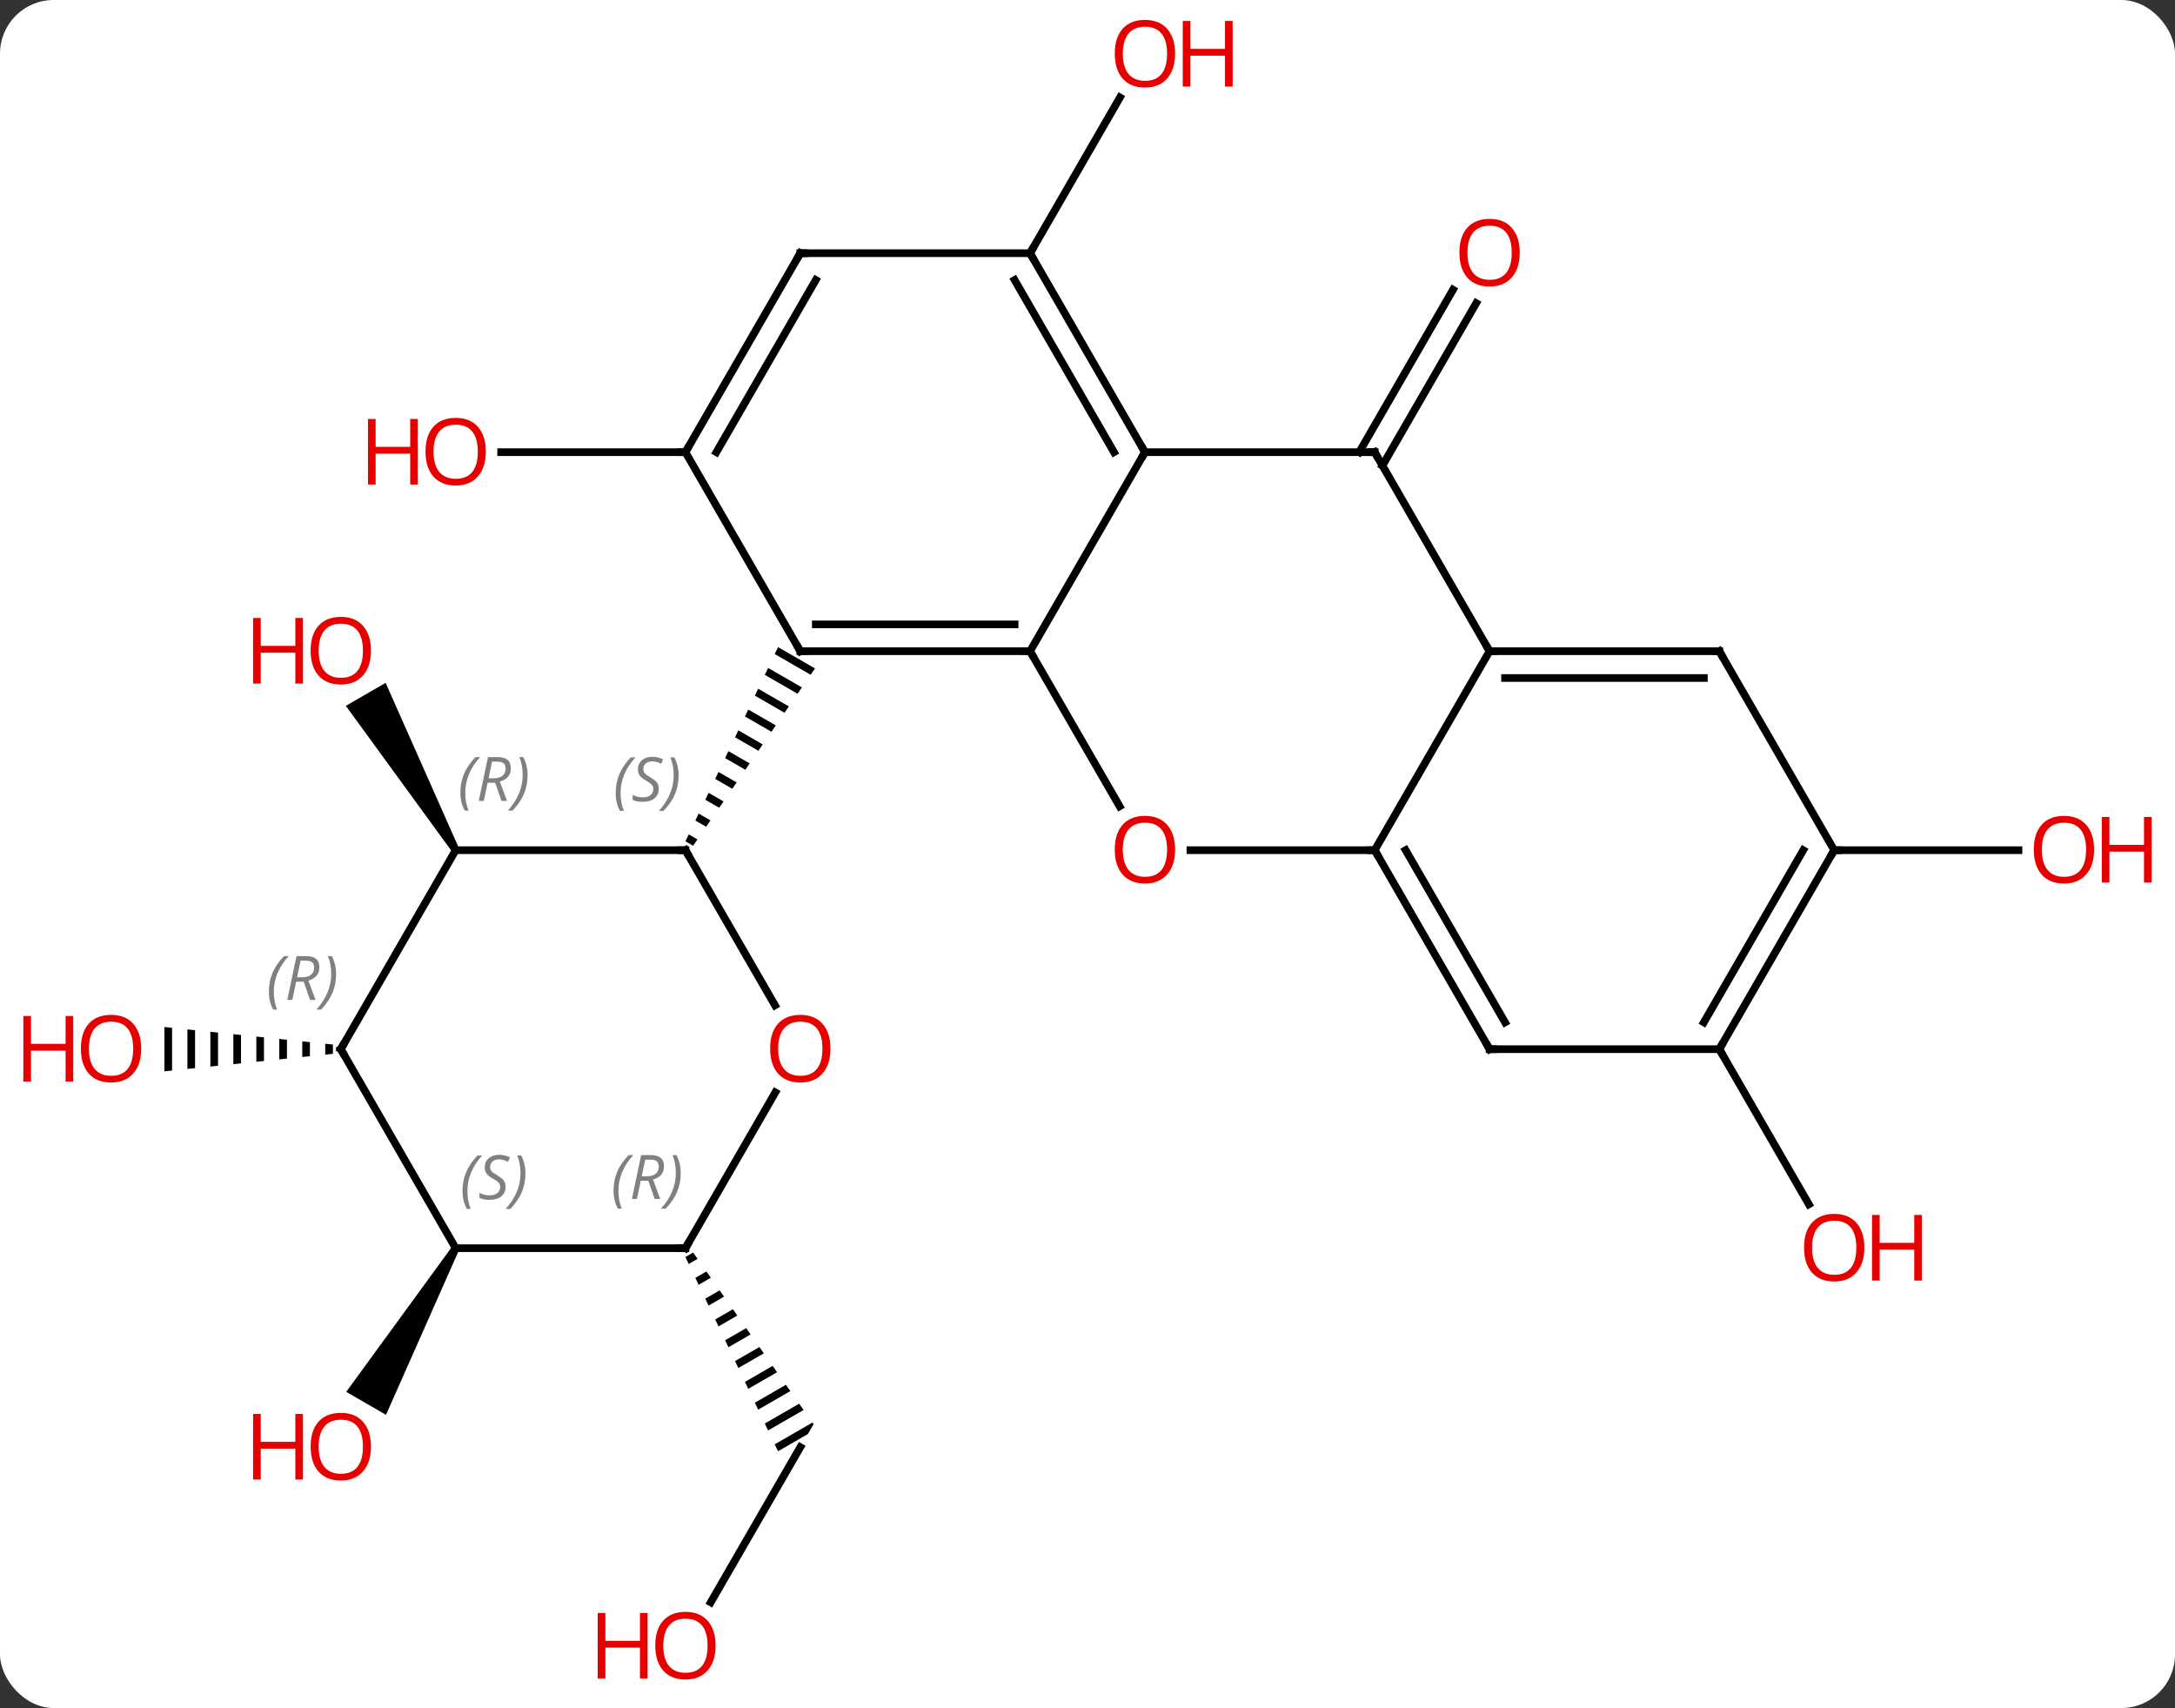 <svg width="284" viewBox="0 0 284 223" style="fill-opacity:1; color-rendering:auto; color-interpolation:auto; text-rendering:auto; stroke:black; stroke-linecap:square; stroke-miterlimit:10; shape-rendering:auto; stroke-opacity:1; fill:black; stroke-dasharray:none; font-weight:normal; stroke-width:1; font-family:'Open Sans'; font-style:normal; stroke-linejoin:miter; font-size:12; stroke-dashoffset:0; image-rendering:auto;" height="223" class="cas-substance-image" xmlns:xlink="http://www.w3.org/1999/xlink" xmlns="http://www.w3.org/2000/svg"><rect x="0" y="0" width="284" height="223" fill="#333333" stroke="none"/><svg class="cas-substance-single-component"><rect y="0" x="0" width="284" stroke="none" ry="7" rx="7" height="223" fill="white" class="cas-substance-group"/><svg y="0" x="0" width="284" viewBox="0 0 284 223" style="fill:black;" height="223" class="cas-substance-single-component-image"><svg><g><g transform="translate(142,111)" style="text-rendering:geometricPrecision; color-rendering:optimizeQuality; color-interpolation:linearRGB; stroke-linecap:butt; image-rendering:optimizeQuality;"><line y2="-51.963" y1="-51.963" x2="-52.5" x1="-76.562" style="fill:none;"/><path style="stroke:none;" d="M-82.067 -0.25 L-82.933 0.25 L-96.844 -18.844 L-91.648 -21.844 Z"/><line y2="-51.963" y1="-73.17" x2="35.479" x1="47.724" style="fill:none;"/><line y2="-50.213" y1="-71.42" x2="38.51" x1="50.755" style="fill:none;"/><line y2="-77.943" y1="-98.275" x2="-7.5" x1="4.239" style="fill:none;"/><line y2="98.201" y1="77.943" x2="-49.197" x1="-37.5" style="fill:none;"/><path style="stroke:none;" d="M-51.49 52.535 L-52.501 53.118 L-52.501 53.118 L-52.069 54.024 L-50.913 53.357 L-50.913 53.357 L-51.49 52.535 ZM-49.76 55.001 L-51.206 55.835 L-51.206 55.835 L-50.774 56.741 L-50.774 56.741 L-49.183 55.823 L-49.183 55.823 L-49.76 55.001 ZM-48.029 57.468 L-49.91 58.552 L-49.478 59.458 L-49.478 59.458 L-47.453 58.29 L-48.029 57.468 ZM-46.299 59.934 L-48.614 61.269 L-48.614 61.269 L-48.182 62.175 L-48.182 62.175 L-45.722 60.756 L-45.722 60.756 L-46.299 59.934 ZM-44.569 62.4 L-47.319 63.986 L-46.887 64.892 L-46.887 64.892 L-43.992 63.222 L-43.992 63.222 L-44.569 62.4 ZM-42.838 64.866 L-46.023 66.703 L-46.023 66.703 L-45.591 67.609 L-42.261 65.688 L-42.261 65.688 L-42.838 64.866 ZM-41.108 67.332 L-44.727 69.42 L-44.727 69.42 L-44.295 70.326 L-44.295 70.326 L-40.531 68.155 L-40.531 68.155 L-41.108 67.332 ZM-39.377 69.799 L-43.432 72.137 L-43.432 72.137 L-43 73.042 L-43 73.042 L-38.8 70.621 L-38.8 70.621 L-39.377 69.799 ZM-37.647 72.265 L-42.136 74.854 L-42.136 74.854 L-41.704 75.759 L-41.704 75.759 L-37.07 73.087 L-37.07 73.087 L-37.647 72.265 ZM-35.916 74.731 L-40.84 77.571 L-40.84 77.571 L-40.408 78.476 L-36.51 76.228 L-36.51 76.228 L-35.768 74.943 L-35.916 74.731 Z"/><path style="stroke:none;" d="M-99.531 25.269 L-99.531 26.691 L-99.531 26.691 L-98.531 26.587 L-98.531 25.373 L-99.531 25.269 ZM-102.531 24.957 L-102.531 27.003 L-101.531 26.899 L-101.531 25.061 L-102.531 24.957 ZM-105.531 24.646 L-105.531 27.314 L-104.531 27.21 L-104.531 27.21 L-104.531 24.75 L-104.531 24.75 L-105.531 24.646 ZM-108.531 24.334 L-108.531 27.626 L-108.531 27.626 L-107.531 27.522 L-107.531 27.522 L-107.531 24.438 L-107.531 24.438 L-108.531 24.334 ZM-111.531 24.022 L-111.531 27.938 L-111.531 27.938 L-110.531 27.834 L-110.531 27.834 L-110.531 24.126 L-110.531 24.126 L-111.531 24.022 ZM-114.531 23.71 L-114.531 28.25 L-114.531 28.25 L-113.531 28.146 L-113.531 23.814 L-114.531 23.71 ZM-117.531 23.399 L-117.531 28.561 L-116.531 28.457 L-116.531 23.503 L-117.531 23.399 ZM-120.531 23.087 L-120.531 28.873 L-119.531 28.769 L-119.531 28.769 L-119.531 23.191 L-119.531 23.191 L-120.531 23.087 Z"/><path style="stroke:none;" d="M-82.933 51.713 L-82.067 52.213 L-91.598 73.721 L-96.794 70.721 Z"/><line y2="25.98" y1="46.235" x2="82.5" x1="94.193" style="fill:none;"/><line y2="0" y1="0" x2="97.5" x1="121.562" style="fill:none;"/><line y2="-25.98" y1="-25.98" x2="-7.5" x1="-37.5" style="fill:none;"/><line y2="-29.48" y1="-29.48" x2="-9.521" x1="-35.479" style="fill:none;"/><line y2="-51.963" y1="-25.98" x2="-52.5" x1="-37.5" style="fill:none;"/><path style="stroke:none;" d="M-40.408 -26.513 L-40.84 -25.608 L-36.151 -22.903 L-36.151 -22.903 L-35.582 -23.73 L-40.408 -26.513 ZM-41.704 -23.796 L-42.136 -22.891 L-37.856 -20.423 L-37.288 -21.25 L-37.288 -21.25 L-41.704 -23.796 ZM-43 -21.079 L-43.432 -20.174 L-39.561 -17.942 L-38.993 -18.769 L-43 -21.079 ZM-44.295 -18.363 L-44.727 -17.457 L-41.267 -15.461 L-40.698 -16.288 L-44.295 -18.363 ZM-45.591 -15.646 L-46.023 -14.74 L-46.023 -14.74 L-42.972 -12.98 L-42.404 -13.807 L-45.591 -15.646 ZM-46.887 -12.929 L-47.319 -12.023 L-44.677 -10.5 L-44.109 -11.327 L-44.109 -11.327 L-46.887 -12.929 ZM-48.182 -10.212 L-48.614 -9.306 L-48.614 -9.306 L-46.383 -8.019 L-45.814 -8.846 L-48.182 -10.212 ZM-49.478 -7.495 L-49.91 -6.589 L-48.088 -5.538 L-48.088 -5.538 L-47.52 -6.365 L-49.478 -7.495 ZM-50.774 -4.778 L-51.206 -3.872 L-49.793 -3.058 L-49.225 -3.885 L-50.774 -4.778 ZM-52.069 -2.061 L-52.501 -1.155 L-51.499 -0.577 L-50.93 -1.404 L-52.069 -2.061 Z"/><line y2="-51.963" y1="-25.98" x2="7.5" x1="-7.5" style="fill:none;"/><line y2="-5.728" y1="-25.98" x2="4.193" x1="-7.5" style="fill:none;"/><line y2="-77.943" y1="-51.963" x2="-37.5" x1="-52.5" style="fill:none;"/><line y2="-74.443" y1="-51.963" x2="-35.479" x1="-48.459" style="fill:none;"/><line y2="-51.963" y1="-51.963" x2="37.5" x1="7.5" style="fill:none;"/><line y2="-77.943" y1="-51.963" x2="-7.5" x1="7.5" style="fill:none;"/><line y2="-74.443" y1="-51.963" x2="-9.521" x1="3.458" style="fill:none;"/><line y2="0" y1="0" x2="37.5" x1="13.438" style="fill:none;"/><line y2="-77.943" y1="-77.943" x2="-7.5" x1="-37.5" style="fill:none;"/><line y2="-25.98" y1="-51.963" x2="52.5" x1="37.5" style="fill:none;"/><line y2="-25.98" y1="0" x2="52.5" x1="37.5" style="fill:none;"/><line y2="25.98" y1="0" x2="52.5" x1="37.5" style="fill:none;"/><line y2="22.48" y1="-0" x2="54.521" x1="41.541" style="fill:none;"/><line y2="-25.98" y1="-25.98" x2="82.5" x1="52.5" style="fill:none;"/><line y2="-22.48" y1="-22.48" x2="80.479" x1="54.521" style="fill:none;"/><line y2="25.98" y1="25.98" x2="82.5" x1="52.5" style="fill:none;"/><line y2="0" y1="-25.98" x2="97.5" x1="82.5" style="fill:none;"/><line y2="0" y1="25.98" x2="97.5" x1="82.5" style="fill:none;"/><line y2="-0" y1="22.48" x2="93.459" x1="80.479" style="fill:none;"/><line y2="20.252" y1="0" x2="-40.807" x1="-52.5" style="fill:none;"/><line y2="0" y1="0" x2="-82.5" x1="-52.5" style="fill:none;"/><line y2="51.963" y1="31.628" x2="-52.5" x1="-40.761" style="fill:none;"/><line y2="25.98" y1="0" x2="-97.5" x1="-82.5" style="fill:none;"/><line y2="51.963" y1="51.963" x2="-82.5" x1="-52.5" style="fill:none;"/><line y2="51.963" y1="25.98" x2="-82.5" x1="-97.5" style="fill:none;"/></g><g transform="translate(142,111)" style="fill:rgb(230,0,0); text-rendering:geometricPrecision; color-rendering:optimizeQuality; image-rendering:optimizeQuality; font-family:'Open Sans'; stroke:rgb(230,0,0); color-interpolation:linearRGB;"><path style="stroke:none;" d="M-78.562 -52.033 Q-78.562 -49.971 -79.602 -48.791 Q-80.641 -47.611 -82.484 -47.611 Q-84.375 -47.611 -85.406 -48.776 Q-86.438 -49.94 -86.438 -52.049 Q-86.438 -54.143 -85.406 -55.291 Q-84.375 -56.44 -82.484 -56.44 Q-80.625 -56.44 -79.594 -55.268 Q-78.562 -54.096 -78.562 -52.033 ZM-85.391 -52.033 Q-85.391 -50.299 -84.648 -49.393 Q-83.906 -48.486 -82.484 -48.486 Q-81.062 -48.486 -80.336 -49.385 Q-79.609 -50.283 -79.609 -52.033 Q-79.609 -53.768 -80.336 -54.658 Q-81.062 -55.549 -82.484 -55.549 Q-83.906 -55.549 -84.648 -54.651 Q-85.391 -53.752 -85.391 -52.033 Z"/><path style="stroke:none;" d="M-87.438 -47.736 L-88.438 -47.736 L-88.438 -51.768 L-92.953 -51.768 L-92.953 -47.736 L-93.953 -47.736 L-93.953 -56.299 L-92.953 -56.299 L-92.953 -52.658 L-88.438 -52.658 L-88.438 -56.299 L-87.438 -56.299 L-87.438 -47.736 Z"/><path style="stroke:none;" d="M-93.562 -26.05 Q-93.562 -23.988 -94.602 -22.808 Q-95.641 -21.628 -97.484 -21.628 Q-99.375 -21.628 -100.406 -22.793 Q-101.438 -23.957 -101.438 -26.066 Q-101.438 -28.16 -100.406 -29.308 Q-99.375 -30.457 -97.484 -30.457 Q-95.625 -30.457 -94.594 -29.285 Q-93.562 -28.113 -93.562 -26.05 ZM-100.391 -26.05 Q-100.391 -24.316 -99.648 -23.41 Q-98.906 -22.503 -97.484 -22.503 Q-96.062 -22.503 -95.336 -23.402 Q-94.609 -24.3 -94.609 -26.05 Q-94.609 -27.785 -95.336 -28.675 Q-96.062 -29.566 -97.484 -29.566 Q-98.906 -29.566 -99.648 -28.668 Q-100.391 -27.769 -100.391 -26.05 Z"/><path style="stroke:none;" d="M-102.438 -21.753 L-103.438 -21.753 L-103.438 -25.785 L-107.953 -25.785 L-107.953 -21.753 L-108.953 -21.753 L-108.953 -30.316 L-107.953 -30.316 L-107.953 -26.675 L-103.438 -26.675 L-103.438 -30.316 L-102.438 -30.316 L-102.438 -21.753 Z"/><path style="stroke:none;" d="M56.438 -78.013 Q56.438 -75.951 55.398 -74.771 Q54.359 -73.591 52.516 -73.591 Q50.625 -73.591 49.594 -74.755 Q48.562 -75.92 48.562 -78.029 Q48.562 -80.123 49.594 -81.271 Q50.625 -82.42 52.516 -82.42 Q54.375 -82.42 55.406 -81.248 Q56.438 -80.076 56.438 -78.013 ZM49.609 -78.013 Q49.609 -76.279 50.352 -75.373 Q51.094 -74.466 52.516 -74.466 Q53.938 -74.466 54.664 -75.365 Q55.391 -76.263 55.391 -78.013 Q55.391 -79.748 54.664 -80.638 Q53.938 -81.529 52.516 -81.529 Q51.094 -81.529 50.352 -80.63 Q49.609 -79.732 49.609 -78.013 Z"/><path style="stroke:none;" d="M11.438 -103.993 Q11.438 -101.931 10.398 -100.751 Q9.359 -99.571 7.516 -99.571 Q5.625 -99.571 4.594 -100.736 Q3.562 -101.9 3.562 -104.009 Q3.562 -106.103 4.594 -107.251 Q5.625 -108.4 7.516 -108.4 Q9.375 -108.4 10.406 -107.228 Q11.438 -106.056 11.438 -103.993 ZM4.609 -103.993 Q4.609 -102.259 5.352 -101.353 Q6.094 -100.446 7.516 -100.446 Q8.938 -100.446 9.664 -101.345 Q10.391 -102.243 10.391 -103.993 Q10.391 -105.728 9.664 -106.618 Q8.938 -107.509 7.516 -107.509 Q6.094 -107.509 5.352 -106.611 Q4.609 -105.712 4.609 -103.993 Z"/><path style="stroke:none;" d="M18.953 -99.696 L17.953 -99.696 L17.953 -103.728 L13.438 -103.728 L13.438 -99.696 L12.438 -99.696 L12.438 -108.259 L13.438 -108.259 L13.438 -104.618 L17.953 -104.618 L17.953 -108.259 L18.953 -108.259 L18.953 -99.696 Z"/><path style="stroke:none;" d="M-48.562 103.853 Q-48.562 105.915 -49.602 107.095 Q-50.641 108.275 -52.484 108.275 Q-54.375 108.275 -55.406 107.111 Q-56.438 105.946 -56.438 103.837 Q-56.438 101.743 -55.406 100.595 Q-54.375 99.446 -52.484 99.446 Q-50.625 99.446 -49.594 100.618 Q-48.562 101.79 -48.562 103.853 ZM-55.391 103.853 Q-55.391 105.587 -54.648 106.493 Q-53.906 107.4 -52.484 107.4 Q-51.062 107.4 -50.336 106.501 Q-49.609 105.603 -49.609 103.853 Q-49.609 102.118 -50.336 101.228 Q-51.062 100.337 -52.484 100.337 Q-53.906 100.337 -54.648 101.236 Q-55.391 102.134 -55.391 103.853 Z"/><path style="stroke:none;" d="M-57.438 108.15 L-58.438 108.15 L-58.438 104.118 L-62.953 104.118 L-62.953 108.15 L-63.953 108.15 L-63.953 99.587 L-62.953 99.587 L-62.953 103.228 L-58.438 103.228 L-58.438 99.587 L-57.438 99.587 L-57.438 108.15 Z"/><path style="stroke:none;" d="M-123.562 25.91 Q-123.562 27.972 -124.602 29.152 Q-125.641 30.332 -127.484 30.332 Q-129.375 30.332 -130.406 29.168 Q-131.438 28.003 -131.438 25.894 Q-131.438 23.8 -130.406 22.652 Q-129.375 21.503 -127.484 21.503 Q-125.625 21.503 -124.594 22.675 Q-123.562 23.847 -123.562 25.91 ZM-130.391 25.91 Q-130.391 27.644 -129.648 28.55 Q-128.906 29.457 -127.484 29.457 Q-126.062 29.457 -125.336 28.558 Q-124.609 27.66 -124.609 25.91 Q-124.609 24.175 -125.336 23.285 Q-126.062 22.394 -127.484 22.394 Q-128.906 22.394 -129.648 23.293 Q-130.391 24.191 -130.391 25.91 Z"/><path style="stroke:none;" d="M-132.438 30.207 L-133.438 30.207 L-133.438 26.175 L-137.953 26.175 L-137.953 30.207 L-138.953 30.207 L-138.953 21.644 L-137.953 21.644 L-137.953 25.285 L-133.438 25.285 L-133.438 21.644 L-132.438 21.644 L-132.438 30.207 Z"/><path style="stroke:none;" d="M-93.562 77.873 Q-93.562 79.935 -94.602 81.115 Q-95.641 82.295 -97.484 82.295 Q-99.375 82.295 -100.406 81.13 Q-101.438 79.966 -101.438 77.857 Q-101.438 75.763 -100.406 74.615 Q-99.375 73.466 -97.484 73.466 Q-95.625 73.466 -94.594 74.638 Q-93.562 75.81 -93.562 77.873 ZM-100.391 77.873 Q-100.391 79.607 -99.648 80.513 Q-98.906 81.42 -97.484 81.42 Q-96.062 81.42 -95.336 80.521 Q-94.609 79.623 -94.609 77.873 Q-94.609 76.138 -95.336 75.248 Q-96.062 74.357 -97.484 74.357 Q-98.906 74.357 -99.648 75.255 Q-100.391 76.154 -100.391 77.873 Z"/><path style="stroke:none;" d="M-102.438 82.17 L-103.438 82.17 L-103.438 78.138 L-107.953 78.138 L-107.953 82.17 L-108.953 82.17 L-108.953 73.607 L-107.953 73.607 L-107.953 77.248 L-103.438 77.248 L-103.438 73.607 L-102.438 73.607 L-102.438 82.17 Z"/><path style="stroke:none;" d="M101.438 51.893 Q101.438 53.955 100.398 55.135 Q99.359 56.315 97.516 56.315 Q95.625 56.315 94.594 55.151 Q93.562 53.986 93.562 51.877 Q93.562 49.783 94.594 48.635 Q95.625 47.486 97.516 47.486 Q99.375 47.486 100.406 48.658 Q101.438 49.83 101.438 51.893 ZM94.609 51.893 Q94.609 53.627 95.352 54.533 Q96.094 55.44 97.516 55.44 Q98.938 55.44 99.664 54.541 Q100.391 53.643 100.391 51.893 Q100.391 50.158 99.664 49.268 Q98.938 48.377 97.516 48.377 Q96.094 48.377 95.352 49.276 Q94.609 50.174 94.609 51.893 Z"/><path style="stroke:none;" d="M108.953 56.19 L107.953 56.19 L107.953 52.158 L103.438 52.158 L103.438 56.19 L102.438 56.19 L102.438 47.627 L103.438 47.627 L103.438 51.268 L107.953 51.268 L107.953 47.627 L108.953 47.627 L108.953 56.19 Z"/><path style="stroke:none;" d="M131.438 -0.07 Q131.438 1.992 130.398 3.172 Q129.359 4.352 127.516 4.352 Q125.625 4.352 124.594 3.188 Q123.562 2.023 123.562 -0.086 Q123.562 -2.18 124.594 -3.328 Q125.625 -4.477 127.516 -4.477 Q129.375 -4.477 130.406 -3.305 Q131.438 -2.133 131.438 -0.07 ZM124.609 -0.07 Q124.609 1.664 125.352 2.57 Q126.094 3.477 127.516 3.477 Q128.938 3.477 129.664 2.578 Q130.391 1.68 130.391 -0.07 Q130.391 -1.805 129.664 -2.695 Q128.938 -3.586 127.516 -3.586 Q126.094 -3.586 125.352 -2.688 Q124.609 -1.789 124.609 -0.07 Z"/><path style="stroke:none;" d="M138.953 4.227 L137.953 4.227 L137.953 0.195 L133.438 0.195 L133.438 4.227 L132.438 4.227 L132.438 -4.336 L133.438 -4.336 L133.438 -0.695 L137.953 -0.695 L137.953 -4.336 L138.953 -4.336 L138.953 4.227 Z"/></g><g transform="translate(142,111)" style="stroke-linecap:butt; text-rendering:geometricPrecision; color-rendering:optimizeQuality; image-rendering:optimizeQuality; font-family:'Open Sans'; color-interpolation:linearRGB; stroke-miterlimit:5;"><path style="fill:none;" d="M-37 -25.98 L-37.5 -25.98 L-37.75 -26.413"/><path style="fill:none;" d="M-8 -25.98 L-7.5 -25.98 L-7.25 -25.547"/><path style="fill:none;" d="M-52.25 -52.396 L-52.5 -51.963 L-53 -51.963"/><path style="fill:none;" d="M7.25 -52.396 L7.5 -51.963 L7.25 -51.53"/><path style="fill:rgb(230,0,0); stroke:none;" d="M11.438 -0.07 Q11.438 1.992 10.398 3.172 Q9.359 4.352 7.516 4.352 Q5.625 4.352 4.594 3.188 Q3.562 2.023 3.562 -0.086 Q3.562 -2.18 4.594 -3.328 Q5.625 -4.477 7.516 -4.477 Q9.375 -4.477 10.406 -3.305 Q11.438 -2.133 11.438 -0.07 ZM4.609 -0.07 Q4.609 1.664 5.352 2.57 Q6.094 3.477 7.516 3.477 Q8.938 3.477 9.664 2.578 Q10.391 1.68 10.391 -0.07 Q10.391 -1.805 9.664 -2.695 Q8.938 -3.586 7.516 -3.586 Q6.094 -3.586 5.352 -2.688 Q4.609 -1.789 4.609 -0.07 Z"/><path style="fill:none;" d="M-37.75 -77.51 L-37.5 -77.943 L-37 -77.943"/><path style="fill:none;" d="M37 -51.963 L37.5 -51.963 L37.75 -51.53"/><path style="fill:none;" d="M-7.25 -77.51 L-7.5 -77.943 L-7.25 -78.376"/><path style="fill:none;" d="M37.75 0.433 L37.5 0 L37 -0"/><path style="fill:none;" d="M53 -25.98 L52.5 -25.98 L52.25 -26.413"/><path style="fill:none;" d="M52.25 25.547 L52.5 25.98 L53 25.98"/><path style="fill:none;" d="M82 -25.98 L82.5 -25.98 L82.75 -25.547"/><path style="fill:none;" d="M82.75 25.547 L82.5 25.98 L82.75 26.413"/><path style="fill:none;" d="M97.25 0.433 L97.5 0 L98 0"/><path style="fill:none;" d="M-52.25 0.433 L-52.5 0 L-53 -0"/></g><g transform="translate(142,111)" style="stroke-linecap:butt; font-size:8.4px; fill:gray; text-rendering:geometricPrecision; image-rendering:optimizeQuality; color-rendering:optimizeQuality; font-family:'Open Sans'; font-style:italic; stroke:gray; color-interpolation:linearRGB; stroke-miterlimit:5;"><path style="stroke:none;" d="M-61.608 -7.457 Q-61.608 -8.785 -61.139 -9.91 Q-60.671 -11.035 -59.639 -12.114 L-59.03 -12.114 Q-59.999 -11.051 -60.483 -9.879 Q-60.968 -8.707 -60.968 -7.473 Q-60.968 -6.145 -60.53 -5.129 L-61.046 -5.129 Q-61.608 -6.16 -61.608 -7.457 ZM-55.986 -8.051 Q-55.986 -7.223 -56.533 -6.77 Q-57.08 -6.317 -58.08 -6.317 Q-58.486 -6.317 -58.798 -6.371 Q-59.111 -6.426 -59.392 -6.567 L-59.392 -7.223 Q-58.767 -6.895 -58.064 -6.895 Q-57.439 -6.895 -57.064 -7.192 Q-56.689 -7.489 -56.689 -8.004 Q-56.689 -8.317 -56.892 -8.543 Q-57.095 -8.77 -57.658 -9.098 Q-58.251 -9.426 -58.478 -9.754 Q-58.705 -10.082 -58.705 -10.535 Q-58.705 -11.27 -58.189 -11.731 Q-57.673 -12.192 -56.83 -12.192 Q-56.455 -12.192 -56.119 -12.114 Q-55.783 -12.035 -55.408 -11.864 L-55.673 -11.27 Q-55.923 -11.426 -56.244 -11.512 Q-56.564 -11.598 -56.83 -11.598 Q-57.361 -11.598 -57.681 -11.324 Q-58.001 -11.051 -58.001 -10.582 Q-58.001 -10.379 -57.931 -10.231 Q-57.861 -10.082 -57.72 -9.949 Q-57.58 -9.817 -57.158 -9.567 Q-56.595 -9.223 -56.392 -9.028 Q-56.189 -8.832 -56.087 -8.598 Q-55.986 -8.364 -55.986 -8.051 ZM-53.391 -9.77 Q-53.391 -8.442 -53.868 -7.309 Q-54.344 -6.176 -55.36 -5.129 L-55.969 -5.129 Q-54.032 -7.285 -54.032 -9.77 Q-54.032 -11.098 -54.469 -12.114 L-53.954 -12.114 Q-53.391 -11.051 -53.391 -9.77 Z"/></g><g transform="translate(142,111)" style="stroke-linecap:butt; fill:rgb(230,0,0); text-rendering:geometricPrecision; color-rendering:optimizeQuality; image-rendering:optimizeQuality; font-family:'Open Sans'; stroke:rgb(230,0,0); color-interpolation:linearRGB; stroke-miterlimit:5;"><path style="stroke:none;" d="M-33.562 25.91 Q-33.562 27.972 -34.602 29.152 Q-35.641 30.332 -37.484 30.332 Q-39.375 30.332 -40.406 29.168 Q-41.438 28.003 -41.438 25.894 Q-41.438 23.8 -40.406 22.652 Q-39.375 21.503 -37.484 21.503 Q-35.625 21.503 -34.594 22.675 Q-33.562 23.847 -33.562 25.91 ZM-40.391 25.91 Q-40.391 27.644 -39.648 28.55 Q-38.906 29.457 -37.484 29.457 Q-36.062 29.457 -35.336 28.558 Q-34.609 27.66 -34.609 25.91 Q-34.609 24.175 -35.336 23.285 Q-36.062 22.394 -37.484 22.394 Q-38.906 22.394 -39.648 23.293 Q-40.391 24.191 -40.391 25.91 Z"/></g><g transform="translate(142,111)" style="stroke-linecap:butt; font-size:8.4px; fill:gray; text-rendering:geometricPrecision; image-rendering:optimizeQuality; color-rendering:optimizeQuality; font-family:'Open Sans'; font-style:italic; stroke:gray; color-interpolation:linearRGB; stroke-miterlimit:5;"><path style="stroke:none;" d="M-81.888 -7.496 Q-81.888 -8.824 -81.42 -9.949 Q-80.951 -11.074 -79.92 -12.152 L-79.31 -12.152 Q-80.279 -11.09 -80.763 -9.918 Q-81.248 -8.746 -81.248 -7.512 Q-81.248 -6.184 -80.81 -5.168 L-81.326 -5.168 Q-81.888 -6.199 -81.888 -7.496 ZM-78.329 -8.809 L-78.829 -6.434 L-79.485 -6.434 L-78.282 -12.152 L-77.032 -12.152 Q-75.297 -12.152 -75.297 -10.715 Q-75.297 -9.355 -76.735 -8.965 L-75.797 -6.434 L-76.516 -6.434 L-77.344 -8.809 L-78.329 -8.809 ZM-77.75 -11.559 Q-78.141 -9.637 -78.204 -9.387 L-77.547 -9.387 Q-76.797 -9.387 -76.391 -9.715 Q-75.985 -10.043 -75.985 -10.668 Q-75.985 -11.137 -76.243 -11.348 Q-76.5 -11.559 -77.094 -11.559 L-77.75 -11.559 ZM-73.111 -9.809 Q-73.111 -8.48 -73.588 -7.348 Q-74.064 -6.215 -75.08 -5.168 L-75.689 -5.168 Q-73.752 -7.324 -73.752 -9.809 Q-73.752 -11.137 -74.189 -12.152 L-73.674 -12.152 Q-73.111 -11.09 -73.111 -9.809 Z"/><path style="fill:none; stroke:black;" d="M-52.25 51.53 L-52.5 51.963 L-53 51.963"/><path style="stroke:none;" d="M-61.889 44.467 Q-61.889 43.139 -61.42 42.014 Q-60.952 40.889 -59.92 39.811 L-59.311 39.811 Q-60.28 40.873 -60.764 42.045 Q-61.248 43.217 -61.248 44.451 Q-61.248 45.78 -60.811 46.795 L-61.327 46.795 Q-61.889 45.764 -61.889 44.467 ZM-58.329 43.155 L-58.829 45.53 L-59.485 45.53 L-58.282 39.811 L-57.032 39.811 Q-55.298 39.811 -55.298 41.248 Q-55.298 42.608 -56.735 42.998 L-55.798 45.53 L-56.517 45.53 L-57.345 43.155 L-58.329 43.155 ZM-57.751 40.405 Q-58.142 42.326 -58.204 42.576 L-57.548 42.576 Q-56.798 42.576 -56.392 42.248 Q-55.985 41.92 -55.985 41.295 Q-55.985 40.826 -56.243 40.615 Q-56.501 40.405 -57.095 40.405 L-57.751 40.405 ZM-53.112 42.155 Q-53.112 43.483 -53.588 44.615 Q-54.065 45.748 -55.081 46.795 L-55.69 46.795 Q-53.752 44.639 -53.752 42.155 Q-53.752 40.826 -54.19 39.811 L-53.674 39.811 Q-53.112 40.873 -53.112 42.155 Z"/><path style="fill:none; stroke:black;" d="M-97.25 25.547 L-97.5 25.98 L-97.25 26.413"/><path style="stroke:none;" d="M-106.889 18.484 Q-106.889 17.156 -106.42 16.031 Q-105.951 14.906 -104.92 13.828 L-104.311 13.828 Q-105.279 14.89 -105.764 16.062 Q-106.248 17.234 -106.248 18.468 Q-106.248 19.796 -105.811 20.812 L-106.326 20.812 Q-106.889 19.781 -106.889 18.484 ZM-103.329 17.171 L-103.829 19.546 L-104.485 19.546 L-103.282 13.828 L-102.032 13.828 Q-100.297 13.828 -100.297 15.265 Q-100.297 16.624 -101.735 17.015 L-100.797 19.546 L-101.516 19.546 L-102.344 17.171 L-103.329 17.171 ZM-102.751 14.421 Q-103.141 16.343 -103.204 16.593 L-102.547 16.593 Q-101.797 16.593 -101.391 16.265 Q-100.985 15.937 -100.985 15.312 Q-100.985 14.843 -101.243 14.632 Q-101.501 14.421 -102.094 14.421 L-102.751 14.421 ZM-98.111 16.171 Q-98.111 17.499 -98.588 18.632 Q-99.064 19.765 -100.08 20.812 L-100.689 20.812 Q-98.752 18.656 -98.752 16.171 Q-98.752 14.843 -99.189 13.828 L-98.674 13.828 Q-98.111 14.89 -98.111 16.171 Z"/><path style="stroke:none;" d="M-81.609 44.506 Q-81.609 43.178 -81.14 42.053 Q-80.671 40.928 -79.64 39.85 L-79.031 39.85 Q-79.999 40.912 -80.484 42.084 Q-80.968 43.256 -80.968 44.49 Q-80.968 45.818 -80.531 46.834 L-81.046 46.834 Q-81.609 45.803 -81.609 44.506 ZM-75.986 43.912 Q-75.986 44.74 -76.533 45.193 Q-77.08 45.646 -78.08 45.646 Q-78.486 45.646 -78.799 45.592 Q-79.111 45.537 -79.392 45.396 L-79.392 44.74 Q-78.767 45.068 -78.064 45.068 Q-77.439 45.068 -77.064 44.771 Q-76.689 44.475 -76.689 43.959 Q-76.689 43.646 -76.892 43.42 Q-77.095 43.193 -77.658 42.865 Q-78.252 42.537 -78.478 42.209 Q-78.705 41.881 -78.705 41.428 Q-78.705 40.693 -78.189 40.232 Q-77.674 39.771 -76.83 39.771 Q-76.455 39.771 -76.119 39.85 Q-75.783 39.928 -75.408 40.1 L-75.674 40.693 Q-75.924 40.537 -76.244 40.451 Q-76.564 40.365 -76.83 40.365 Q-77.361 40.365 -77.681 40.639 Q-78.002 40.912 -78.002 41.381 Q-78.002 41.584 -77.931 41.732 Q-77.861 41.881 -77.72 42.014 Q-77.58 42.146 -77.158 42.396 Q-76.595 42.74 -76.392 42.935 Q-76.189 43.131 -76.088 43.365 Q-75.986 43.6 -75.986 43.912 ZM-73.392 42.193 Q-73.392 43.521 -73.868 44.654 Q-74.345 45.787 -75.36 46.834 L-75.97 46.834 Q-74.032 44.678 -74.032 42.193 Q-74.032 40.865 -74.47 39.85 L-73.954 39.85 Q-73.392 40.912 -73.392 42.193 Z"/></g></g></svg></svg></svg></svg>